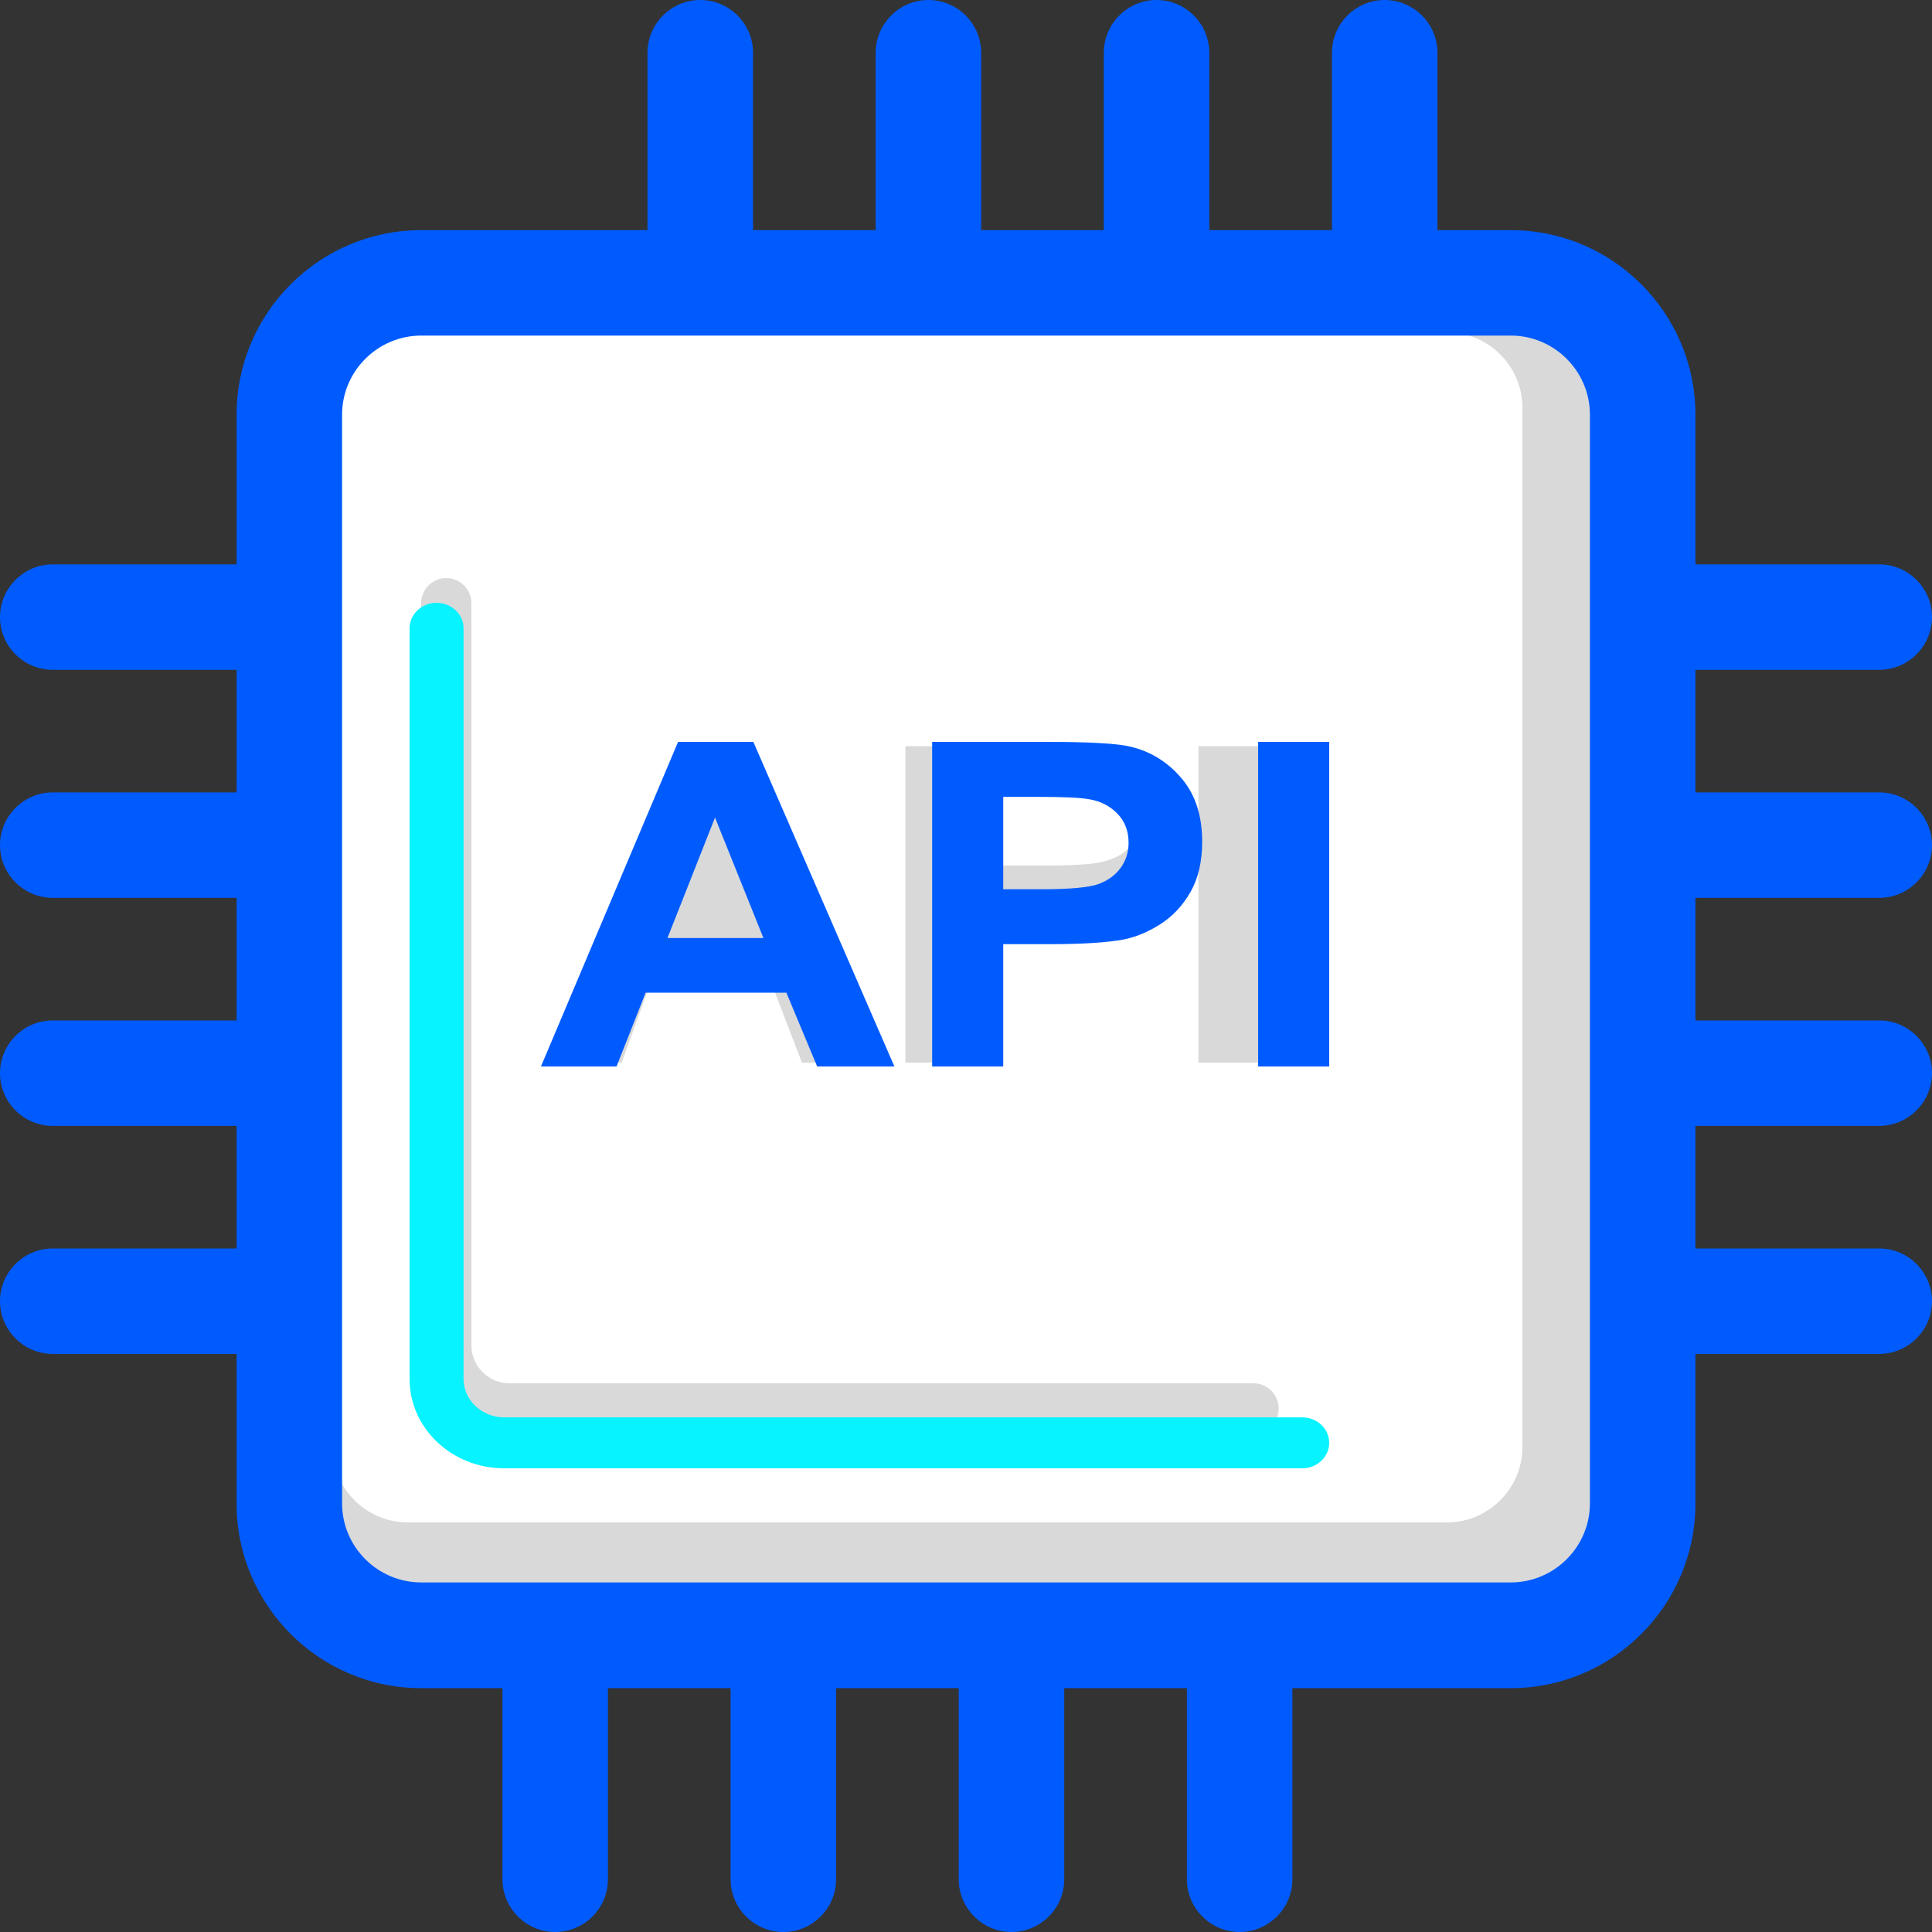 <svg width="33" height="33" viewBox="0 0 33 33" fill="none" xmlns="http://www.w3.org/2000/svg">
<rect x="0" y="0" width="33" height="33" fill="#333333" stroke="none"/>
<rect x="5.544" y="5.544" width="22.176" height="22.176" fill="#D9D9D9"/>
<path d="M24.715 5.676H6.965C6.256 5.676 5.676 6.256 5.676 6.965V24.715C5.676 25.424 6.256 26.004 6.965 26.004H24.715C25.424 26.004 26.004 25.424 26.004 24.715V6.965C26.004 6.252 25.424 5.676 24.715 5.676ZM20.47 12.745H21.561V18.15H20.47V12.745ZM15.464 12.745H17.217C17.883 12.745 18.313 12.77 18.515 12.826C18.824 12.908 19.082 13.084 19.293 13.355C19.503 13.625 19.606 13.978 19.606 14.407C19.606 14.738 19.546 15.017 19.426 15.245C19.306 15.473 19.151 15.649 18.966 15.778C18.781 15.907 18.592 15.993 18.399 16.036C18.137 16.087 17.763 16.113 17.265 16.113H16.551V18.15H15.464V12.745ZM11.567 12.745H12.723L14.884 18.15H13.698L13.226 16.921H11.064L10.618 18.15H9.457L11.567 12.745ZM21.411 24.488H8.701C7.868 24.488 7.193 23.813 7.193 22.979V10.304C7.193 10.068 7.386 9.874 7.623 9.874C7.859 9.874 8.052 10.068 8.052 10.304V22.979C8.052 23.336 8.345 23.628 8.701 23.628H21.411C21.647 23.628 21.841 23.822 21.841 24.058C21.841 24.294 21.652 24.488 21.411 24.488Z" fill="white"/>
<path d="M18.831 14.721C19.012 14.677 19.15 14.608 19.25 14.514C19.351 14.421 19.404 14.312 19.404 14.188C19.404 14.035 19.335 13.909 19.192 13.812C19.049 13.713 18.869 13.653 18.651 13.626C18.492 13.606 18.169 13.596 17.681 13.596H17.028V14.784H17.765C18.296 14.787 18.651 14.764 18.831 14.721Z" fill="white"/>
<path d="M22.243 24.21H8.613C8.231 24.21 7.918 23.915 7.918 23.554V10.731C7.918 10.492 7.71 10.296 7.457 10.296C7.203 10.296 6.996 10.492 6.996 10.731V23.554C6.996 24.397 7.72 25.08 8.613 25.08H22.243C22.497 25.08 22.704 24.884 22.704 24.645C22.704 24.406 22.501 24.21 22.243 24.21Z" fill="#06F3FF"/>
<path d="M32.099 11.441C32.594 11.441 33 11.036 33 10.541C33 10.045 32.594 9.64 32.099 9.64H28.959V7.083C28.959 5.345 27.544 3.931 25.805 3.931H24.553V0.901C24.553 0.405 24.147 0 23.652 0C23.156 0 22.751 0.405 22.751 0.901V3.931H20.656V0.901C20.656 0.405 20.25 0 19.755 0C19.259 0 18.854 0.405 18.854 0.901V3.931H16.759V0.901C16.759 0.405 16.354 0 15.858 0C15.363 0 14.957 0.405 14.957 0.901V3.931H12.862V0.901C12.862 0.405 12.457 0 11.961 0C11.466 0 11.06 0.405 11.06 0.901V3.931H7.195C5.456 3.931 4.041 5.345 4.041 7.083V9.64H0.901C0.405 9.64 0 10.045 0 10.541C0 11.036 0.405 11.441 0.901 11.441H4.041V13.535H0.901C0.405 13.535 0 13.94 0 14.435C0 14.931 0.405 15.336 0.901 15.336H4.041V17.43H0.901C0.405 17.43 0 17.835 0 18.33C0 18.826 0.405 19.231 0.901 19.231H4.041V21.325H0.901C0.405 21.325 0 21.73 0 22.225C0 22.72 0.405 23.126 0.901 23.126H4.041V25.683C4.041 27.421 5.456 28.835 7.195 28.835H8.582V32.099C8.582 32.595 8.988 33 9.483 33C9.979 33 10.384 32.595 10.384 32.099V28.835H12.479V32.099C12.479 32.595 12.885 33 13.38 33C13.876 33 14.281 32.595 14.281 32.099V28.835H16.376V32.099C16.376 32.595 16.782 33 17.277 33C17.773 33 18.178 32.595 18.178 32.099V28.835H20.273V32.099C20.273 32.595 20.678 33 21.174 33C21.67 33 22.075 32.595 22.075 32.099V28.835H25.805C27.544 28.835 28.959 27.421 28.959 25.683V23.126H32.099C32.594 23.126 33 22.72 33 22.225C33 21.73 32.594 21.325 32.099 21.325H28.959V19.231H32.099C32.594 19.231 33 18.826 33 18.33C33 17.835 32.594 17.43 32.099 17.43H28.959V15.336H32.099C32.594 15.336 33 14.931 33 14.435C33 13.94 32.594 13.535 32.099 13.535H28.959V11.441H32.099ZM27.157 25.679C27.157 26.422 26.549 27.029 25.805 27.029H7.195C6.451 27.029 5.843 26.422 5.843 25.679V7.083C5.843 6.34 6.451 5.732 7.195 5.732H25.805C26.549 5.732 27.157 6.34 27.157 7.083V25.679Z" fill="#005BFF"/>
<path d="M11.028 16.956H13.432L13.958 18.216H15.277L12.868 12.672H11.582L9.24 18.216H10.531L11.028 16.956ZM12.213 13.964L13.04 16.022H11.401L12.213 13.964ZM17.136 16.127H17.93C18.479 16.127 18.9 16.101 19.191 16.048C19.406 16.004 19.617 15.916 19.822 15.784C20.028 15.652 20.2 15.471 20.334 15.237C20.467 15.004 20.534 14.717 20.534 14.378C20.534 13.937 20.42 13.576 20.185 13.298C19.951 13.021 19.664 12.84 19.32 12.756C19.096 12.699 18.613 12.672 17.877 12.672H15.922V18.216H17.136V16.127ZM17.136 13.611H17.724C18.164 13.611 18.45 13.624 18.599 13.651C18.795 13.682 18.957 13.765 19.086 13.898C19.215 14.03 19.277 14.197 19.277 14.396C19.277 14.559 19.23 14.704 19.139 14.827C19.048 14.951 18.919 15.043 18.761 15.101C18.599 15.158 18.278 15.189 17.8 15.189H17.136V13.611ZM21.49 12.672H22.704V18.216H21.49V12.672Z" fill="#005BFF"/>
</svg>
